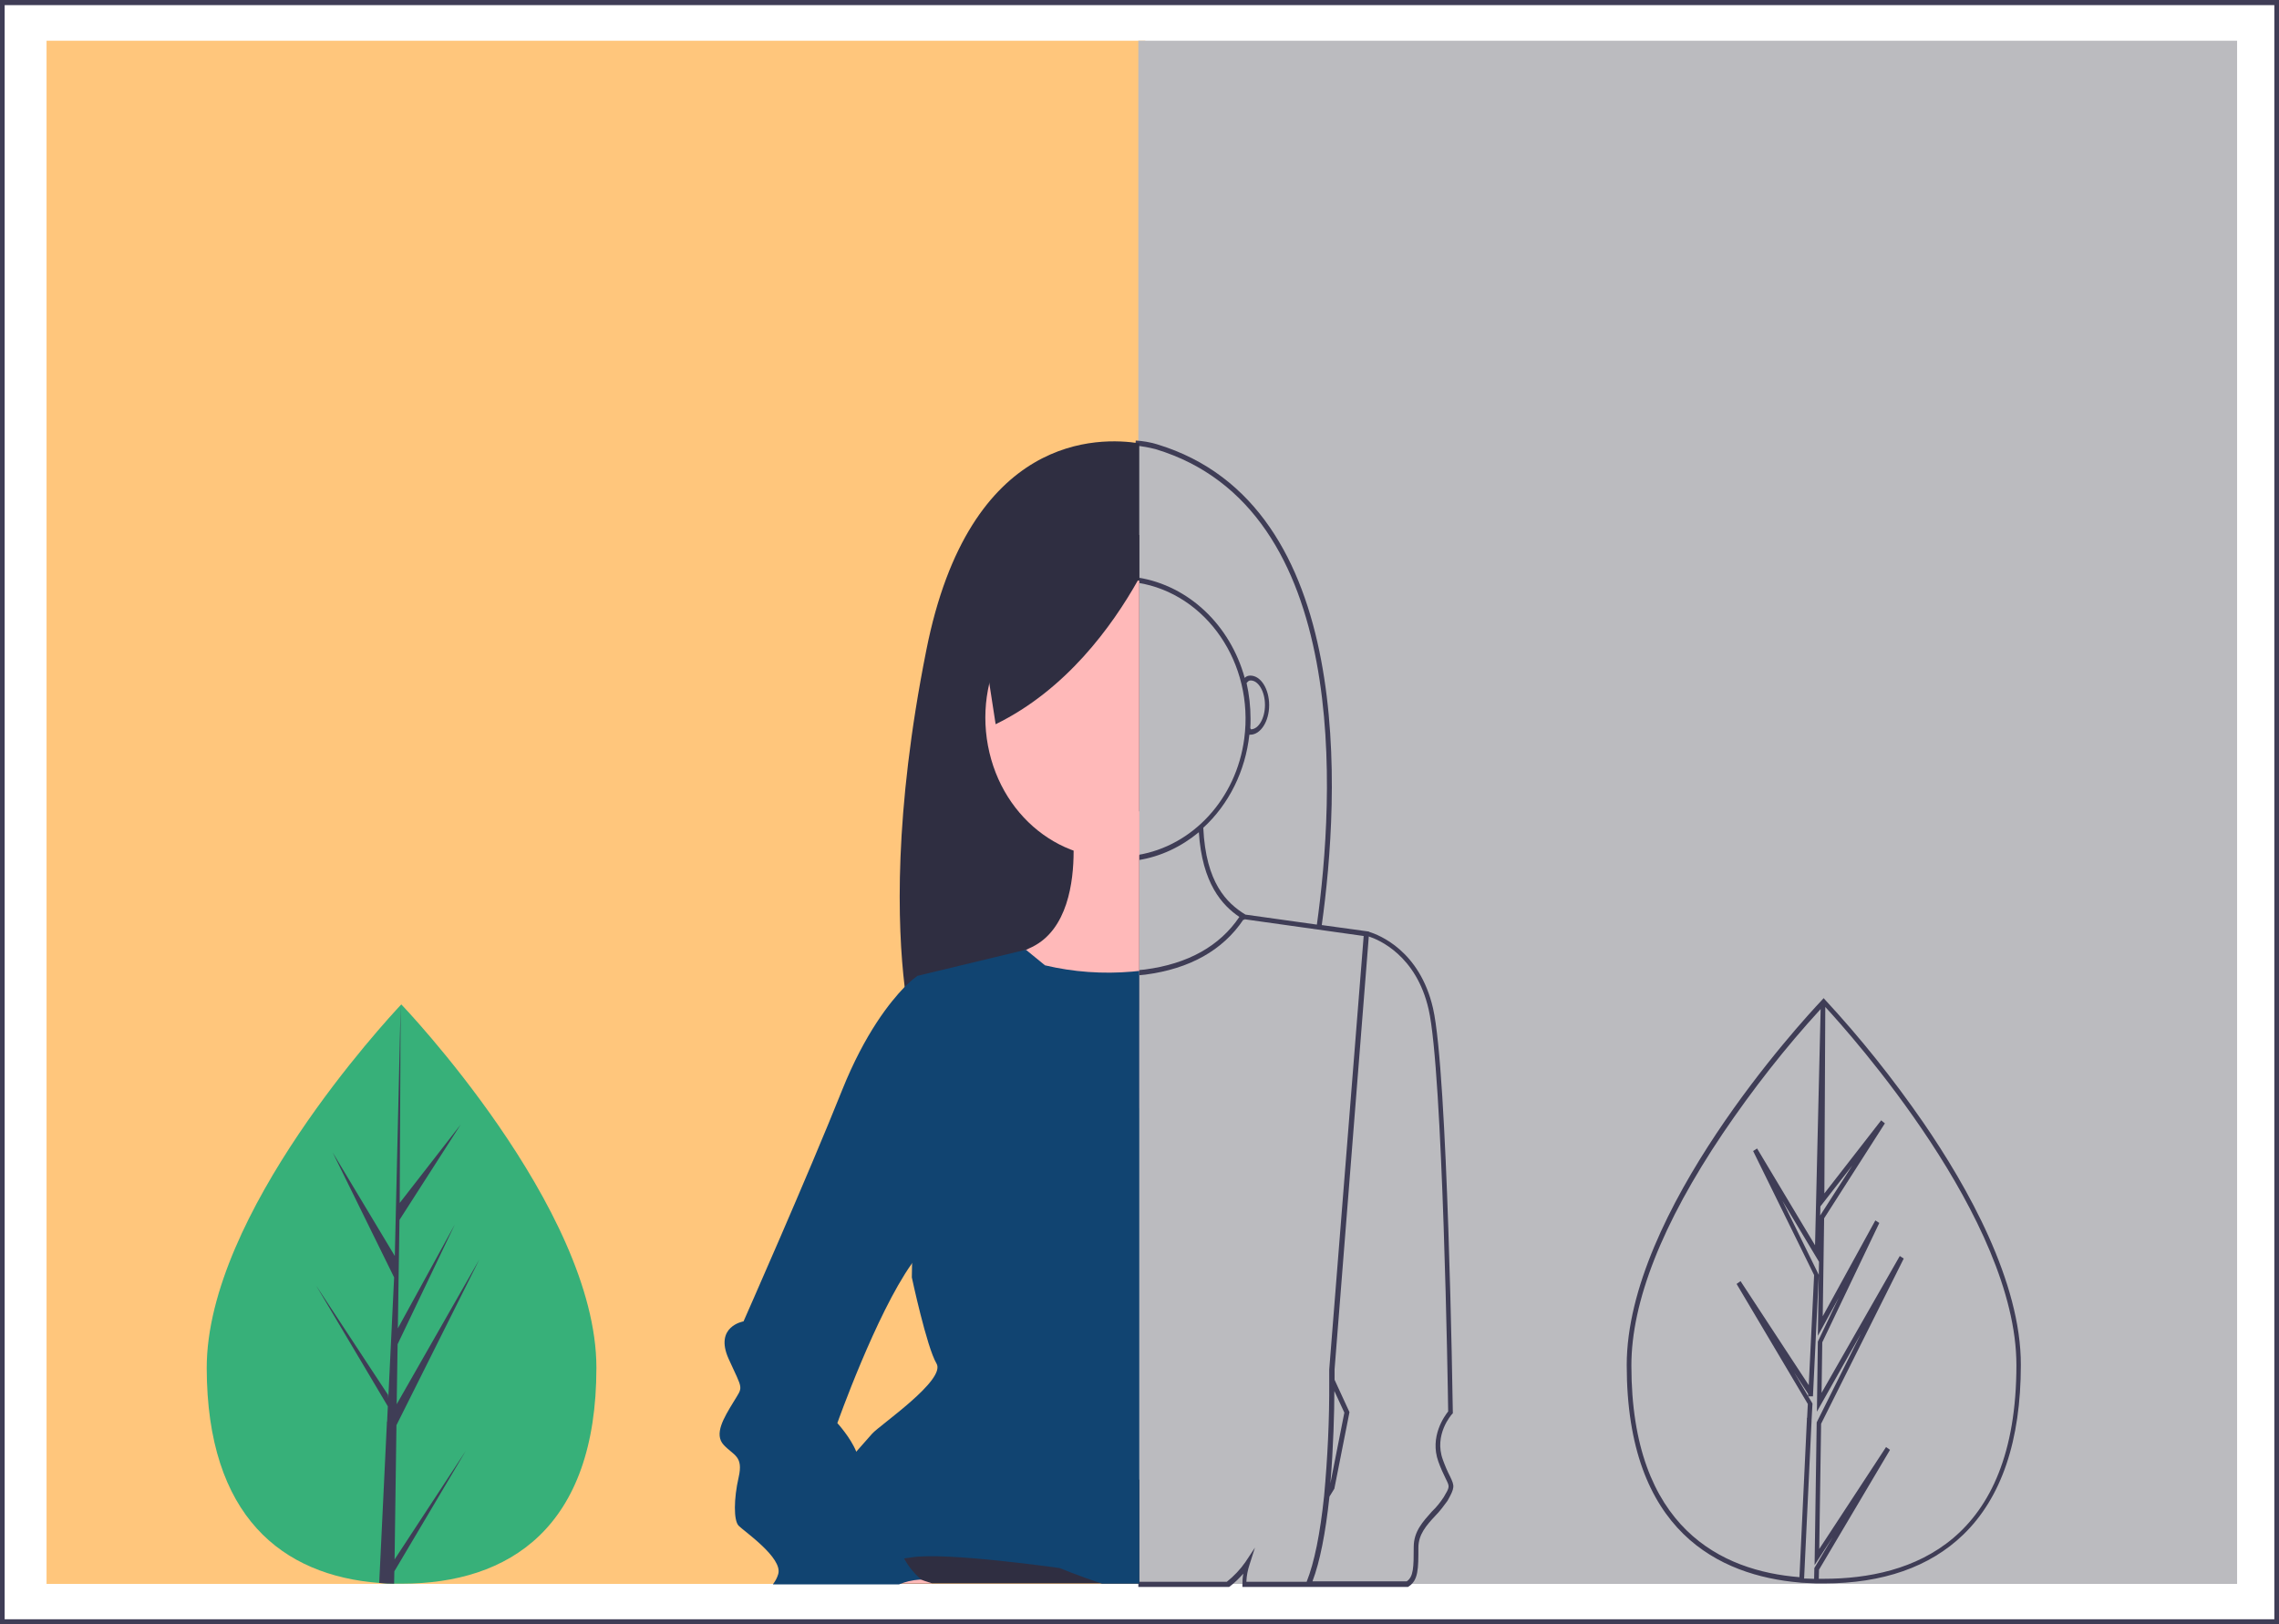 <?xml version="1.0" encoding="utf-8"?>
<!-- Generator: Adobe Illustrator 17.0.0, SVG Export Plug-In . SVG Version: 6.00 Build 0)  -->
<!DOCTYPE svg PUBLIC "-//W3C//DTD SVG 1.1//EN" "http://www.w3.org/Graphics/SVG/1.1/DTD/svg11.dtd">
<svg version="1.1" id="a568df60-cc88-4b90-b934-345dd9d3752a"
	 xmlns="http://www.w3.org/2000/svg" xmlns:xlink="http://www.w3.org/1999/xlink" x="0px" y="0px" width="612px" height="436.339px"
	 viewBox="0 177.83 612 436.339" enable-background="new 0 177.83 612 436.339" xml:space="preserve">
<path fill="#3F3D56" d="M612,614.17H0V177.83h612V614.17z M1.25,612.794h609.5V179.206H1.25V612.794z"/>
<rect x="12.503" y="188.77" fill="#FFC67C" width="295.06" height="414.522"/>
<rect x="305.687" y="188.77" fill="#BBBBBF" width="295.06" height="414.522"/>
<path fill="#3F3D56" d="M389.392,574.411c-0.75-1.438-1.375-2.938-1.938-4.501c-2.438-6.689,2.313-12.065,2.501-12.253l0.188-0.188
	v-0.25c-0.063-3.751-1.375-91.331-5.314-108.522c-3.563-15.566-14.565-19.754-17.191-20.567v-0.063l-12.69-1.75
	c4.751-34.069,9.502-112.898-44.259-129.151c-1.875-0.563-3.751-0.875-5.689-1l-0.125,1.375c1.813,0.125,3.688,0.5,5.439,0.938
	c52.823,15.941,48.01,93.957,43.321,127.714l-19.191-2.688c-5.001-3.063-10.627-8.502-11.315-23.317
	c6.876-6.314,11.315-15.253,12.378-25.005c0.063,0,0.188,0,0.25,0c2.751,0,5.064-3.563,5.064-7.939c0-4.376-2.25-7.939-5.064-7.939
	c-0.563,0-1.125,0.188-1.5,0.625c-3.938-14.253-15.066-24.755-28.568-26.943l-0.188,1.375c18.504,2.938,31.319,21.692,28.631,41.884
	c-2.125,16.128-13.815,28.818-28.631,31.256l0.188,1.375c5.939-0.938,11.502-3.563,16.253-7.502
	c0.875,13.753,6.251,19.629,10.877,22.755c-5.251,7.814-13.815,12.628-25.38,14.128c-0.625,0.063-1.25,0.125-1.875,0.188
	l0.125,1.375c0.625-0.063,1.25-0.125,1.875-0.188c11.94-1.563,20.817-6.564,26.318-14.753h0.188c0.063,0,0.063,0.063,0.125,0.063
	v-0.188l32.007,4.501l-9.252,116.461v0.063v0.063c0,0,0,1.063,0,2.938v0.125l0,0c0.063,10.315-0.438,20.504-1.375,30.756
	c-1.063,10.19-2.626,17.879-4.688,23.067h-16.191c0.063-1.625,0.375-3.188,0.875-4.688l1.438-4.501l-2.563,3.876
	c-1.438,2.063-3.126,3.813-5.001,5.314h-23.755v1.375h24.38l0.188-0.125c1.313-1,2.501-2.188,3.626-3.438
	c-0.188,0.938-0.25,1.938-0.25,2.876v0.688h44.447l0.125-0.063c2.688-1.688,2.688-4.813,2.688-10.502
	c0-3.563,2.188-6.001,4.501-8.502c1.25-1.25,2.313-2.688,3.313-4.063C390.705,577.412,390.642,577.037,389.392,574.411z
	 M334.756,361.305c0.5-0.563,0.625-0.688,1.125-0.688c2.063,0,3.813,3.001,3.813,6.564s-1.688,6.501-3.751,6.564
	c-0.063-0.125-0.125-0.188-0.188-0.313c0.062-0.875,0.062-1.688,0.062-2.563C335.819,367.557,335.443,364.369,334.756,361.305
	L334.756,361.305z M361.011,557.283l-3.751,19.004c0.813-9.752,1.063-19.254,1.063-24.818L361.011,557.283z M387.704,579.975
	c-0.938,1.438-2,2.751-3.188,3.876c-2.375,2.688-4.876,5.314-4.876,9.502c0,5.564-0.063,8.002-1.875,9.252h-25.318
	c2-5.251,3.501-12.878,4.563-22.755l1.313-2.125l4.063-20.567l-4.001-8.689c0-1.563,0-2.563,0-2.813l9.189-116.274
	c2.688,0.875,12.753,5.064,16.066,19.566c3.813,16.628,5.189,102.458,5.251,108.022c-0.938,1.188-5.064,6.751-2.626,13.503
	c0.563,1.563,1.25,3.126,2,4.626C389.329,577.225,389.329,577.225,387.704,579.975z"/>
<path fill="#2F2E41" d="M305.937,296.917v152.281l-27.318,3.501l-24.317,3.063l-8.502,1.063l0,0l-0.375,0.063
	c0,0-1.438-4.688-2.501-14.065c-1.938-16.253-2.938-46.384,5.814-90.268C260.303,293.979,295.373,295.229,305.937,296.917z"/>
<polygon fill="#2F2E41" points="304.062,575.162 305.937,575.287 305.937,603.167 219.357,603.167 221.233,595.603 223.546,586.039 
	234.36,574.286 236.798,571.536 "/>
<path fill="#FFB9B9" d="M305.937,333.8v73.703c-18.629,4.063-36.82-9.064-40.633-29.381c-3.813-20.317,8.314-40.133,26.943-44.322
	c2.25-0.5,4.563-0.75,6.814-0.75c2.188,0,4.313,0.188,6.501,0.688C305.687,333.8,305.812,333.8,305.937,333.8z"/>
<path fill="#FFB9B9" d="M305.937,395.75v79.829l-27.318-22.817l-16.003-13.378l12.753-6.314c0.563-0.25,1.188-0.625,1.813-0.875
	c9.502-4.688,11.127-17.441,11.127-25.693c0-2.501-0.188-5.064-0.5-7.502L305.937,395.75z"/>
<path fill="#114471" d="M304.062,438.821c0.625-0.063,1.25-0.125,1.875-0.188V603.23h-10.002
	c-6.376-2.125-11.377-4.188-11.377-4.188s-30.506-4.376-39.758-2.876c-0.5,0.063-1.125,0.188-1.813,0.25
	c-5.626,0.875-16.191,2.313-21.692-0.813c-5.501-3.126-5.876-10.752,8.752-27.943c1.313-1.5,2.688-3.063,4.188-4.751
	c2.25-2.438,19.879-14.44,17.254-18.816c-2.626-4.376-6.626-23.13-6.626-23.13l0.063-3.751l1-60.387l0,0l0.25-16.816l29.318-7.064
	l5.126,4.188C288.246,438.946,296.185,439.509,304.062,438.821z"/>
<path fill="#FFB9B9" d="M250.364,603.167h-15.816l6.251-2.751c0,0,2.438,0.5,5.876,1.5
	C247.801,602.355,249.051,602.73,250.364,603.167z"/>
<path fill="#114471" d="M251.364,510.898c-2.063,0.813-4.313,3.188-6.564,6.439c-9.564,13.503-19.942,42.759-19.942,42.759
	s3.501,3.813,5.064,7.627c0.813,2,1.125,3.876,0.25,5.376c-2.626,4.376,0,0,2.626,0c1,0,1.438,0.438,1.5,1.25
	c0.063,1.25-0.688,3.313-1.5,6.001c-1.313,4.376,0,5.814,6.626,7.251c6.626,1.438,2.626,1.438,2.626,5.814
	c0.063,1.063,0.313,2.188,0.813,3.188c1.188,2.125,2.688,3.938,4.501,5.501c-0.25,0-0.5,0.063-0.75,0.063
	c-1.75,0.125-3.501,0.563-5.189,1.25h-33.882c0.625-0.813,1.125-1.688,1.438-2.751c1.313-4.376-9.252-11.565-10.627-13.003
	c-1.375-1.438-1.313-7.251,0-13.003c1.313-5.751-1.313-5.814-4.001-8.689c-2.688-2.876,0-7.251,2.626-11.565
	c2.626-4.376,2.626-2.876-1.313-11.565c-3.938-8.752,4.001-10.065,4.001-10.065s17.254-39.008,26.505-62.2
	c6.126-15.253,12.878-23.63,16.691-27.568c1-1,2.063-2,3.188-2.813l6.626,2.876c0,0,0.75,5.251,1.625,12.878
	C256.427,474.579,258.928,507.835,251.364,510.898z"/>
<path fill="#2F2E41" d="M305.937,321.485v11.627c-0.125,0.188-0.25,0.438-0.375,0.625c-6.939,12.315-19.254,29.381-38.195,38.633
	l-1.688-10.94l-3.563-22.692L305.937,321.485z"/>
<path fill="#37B079" d="M160.158,545.218c0,42.946-23.38,58.012-52.261,58.012c-0.688,0-1.313,0-2,0
	c-1.313,0-2.688-0.062-4.001-0.188c-26.068-2-46.322-17.816-46.384-57.762c0-41.383,48.447-93.582,52.073-97.457l0,0
	c0.125-0.125,0.188-0.188,0.188-0.188S160.158,502.272,160.158,545.218z"/>
<path fill="#3F3D56" d="M105.959,596.728l19.129-29.193l-19.191,32.382l-0.063,3.313c-1.313,0-2.688-0.063-4.001-0.188l2.063-43.009
	v-0.313l0.063-0.063l0.188-4.063l-19.254-32.444l19.316,29.381l0.063,0.875l1.563-32.444l-16.503-33.569l16.691,27.818l1.563-67.389
	v-0.188v0.188l-0.25,53.136l16.378-21.067l-16.441,25.63l-0.438,29.131l15.316-27.943l-15.378,32.194l-0.25,16.128l22.192-38.883
	l-22.255,44.509L105.959,596.728z"/>
<path fill="#3F3D56" d="M516.418,479.267c-8.002-11.565-16.753-22.567-26.255-32.819l-0.438-0.5l-0.625,0.688
	c-5.376,5.689-52.261,56.699-52.261,97.895c0,44.884,25.068,56.512,46.322,58.387l0,0l0.625,0.063
	c1.313,0.063,2.688,0.125,4.001,0.188l0,0h0.625l0,0c0.438,0,0.875,0,1.313,0h0.063c15.816,0,28.443-4.438,37.383-13.065
	c10.315-9.94,15.503-25.318,15.503-45.634C542.736,522.213,528.42,496.708,516.418,479.267z M499.727,536.091l-11.877,23.817
	l-0.563,38.32l4.876-7.502l-4.939,8.314l-0.063,2.876c-0.125,0-0.313,0-0.438,0c-0.625,0-1.25-0.063-1.875-0.063
	c-0.125,0-0.25,0-0.375,0l2-42.321v-0.063v-0.125l0.25-4.501l-4.939-8.377l3.751,5.751l0.063,0.688h1.25l1.563-32.444v-0.188
	l-9.752-19.879l9.815,16.378l-0.313,19.879l5.626-10.252l-5.626,11.815l-0.25,18.816L499.727,536.091z M438.089,544.655
	c0-17.128,8.252-38.133,24.568-62.388c8.002-11.815,16.753-23.005,26.255-33.382l-1.5,63.45l-15.566-26.005l-1.063,0.688
	l16.378,33.319l-1.438,29.569l-18.316-27.943l-1.063,0.75l19.129,32.257l-0.188,3.688l-0.063,0.063v0.5l-2,42.259
	C462.532,599.854,438.089,588.477,438.089,544.655z M497.414,490.894l-8.627,13.44l0.063-2.438L497.414,490.894z M489.788,601.917
	c-0.438,0-0.938,0-1.375,0l0.063-2.438l19.066-32.194l-1.063-0.75l-17.941,27.381l0.5-33.632l22.192-44.384l-1.063-0.688
	l-21.004,36.758l0.188-13.565l15.316-32.069l-1.063-0.688l-14.128,25.755l0.375-26.318l16.316-25.505l-1-0.813l-15.253,19.629
	l0.25-50.073c6.689,7.251,51.323,57.012,51.323,96.207C541.486,591.915,513.417,601.917,489.788,601.917z"/>
</svg>
